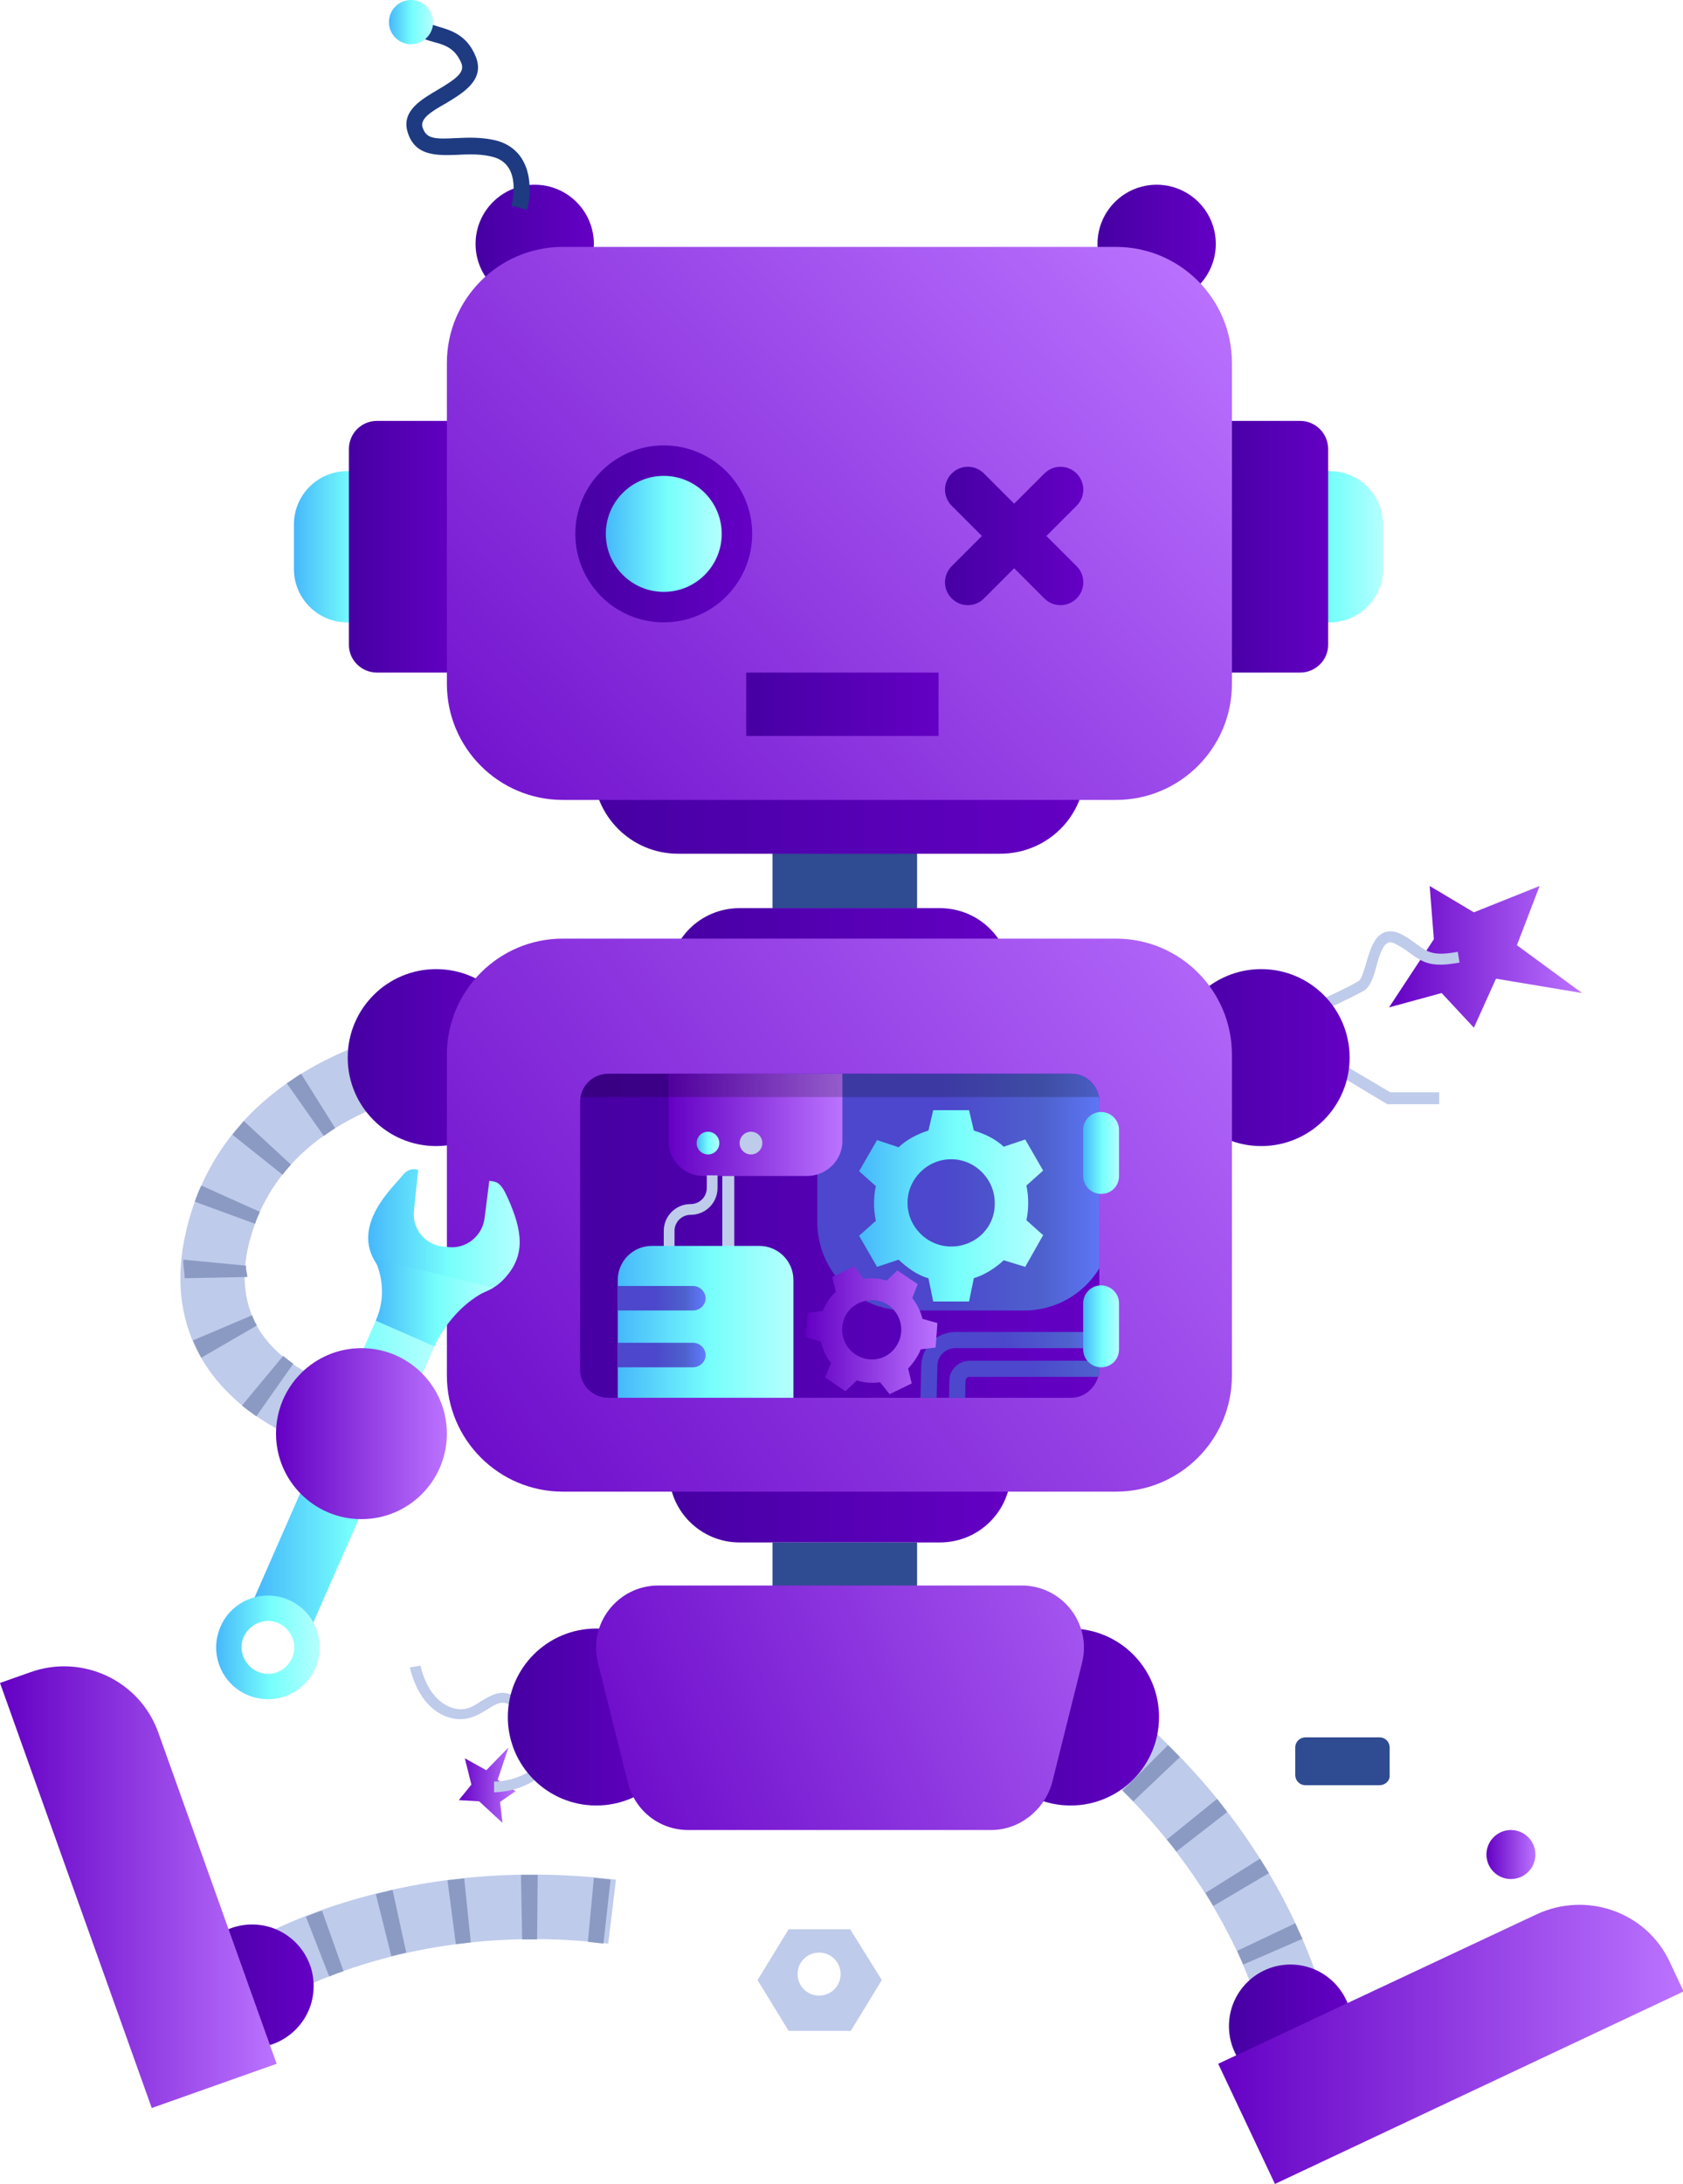 <?xml version="1.0" encoding="utf-8"?>
<!-- Generator: Adobe Illustrator 16.0.0, SVG Export Plug-In . SVG Version: 6.00 Build 0)  -->
<!DOCTYPE svg PUBLIC "-//W3C//DTD SVG 1.1//EN" "http://www.w3.org/Graphics/SVG/1.1/DTD/svg11.dtd">
<svg version="1.1" id="object" xmlns="http://www.w3.org/2000/svg" xmlns:xlink="http://www.w3.org/1999/xlink" x="0px" y="0px"
	 width="281.7px" height="365.3px" viewBox="0 0 281.7 365.3" enable-background="new 0 0 281.7 365.3" xml:space="preserve">
<g>
	<linearGradient id="XMLID_2_" gradientUnits="userSpaceOnUse" x1="232.477" y1="160.081" x2="264.82" y2="160.081">
		<stop  offset="0" style="stop-color:#6400C4"/>
		<stop  offset="1" style="stop-color:#BB73FF"/>
	</linearGradient>
	<polygon id="XMLID_241_" fill="url(#XMLID_2_)" points="239.3,148.2 246.7,152.6 257.7,148.2 253.9,158.1 264.8,166.1 250.4,163.7 
		246.7,171.9 241.3,166.1 232.5,168.5 240,157.1 	"/>
	<linearGradient id="XMLID_3_" gradientUnits="userSpaceOnUse" x1="76.757" y1="298.609" x2="86.265" y2="298.609">
		<stop  offset="0" style="stop-color:#6400C4"/>
		<stop  offset="1" style="stop-color:#BB73FF"/>
	</linearGradient>
	<polygon id="XMLID_240_" fill="url(#XMLID_3_)" points="76.8,301.1 78.9,298.5 77.8,294.1 81.4,296.1 85.1,292.3 83.3,297.7 
		86.3,299.6 83.7,301.4 84.1,304.9 80.2,301.3 	"/>
	<linearGradient id="XMLID_4_" gradientUnits="userSpaceOnUse" x1="79.507" y1="40.802" x2="99.397" y2="40.802">
		<stop  offset="0" style="stop-color:#4600A3"/>
		<stop  offset="1" style="stop-color:#6400C4"/>
	</linearGradient>
	<circle id="XMLID_236_" fill="url(#XMLID_4_)" cx="89.5" cy="40.8" r="9.9"/>
	<linearGradient id="XMLID_5_" gradientUnits="userSpaceOnUse" x1="183.647" y1="40.802" x2="203.536" y2="40.802">
		<stop  offset="0" style="stop-color:#4600A3"/>
		<stop  offset="1" style="stop-color:#6400C4"/>
	</linearGradient>
	<circle id="XMLID_235_" fill="url(#XMLID_5_)" cx="193.6" cy="40.8" r="9.9"/>
	<linearGradient id="XMLID_6_" gradientUnits="userSpaceOnUse" x1="49.224" y1="91.453" x2="67.644" y2="91.453">
		<stop  offset="0" style="stop-color:#46B8FB"/>
		<stop  offset="0.535" style="stop-color:#77FFFC"/>
		<stop  offset="1" style="stop-color:#B5FFFD"/>
	</linearGradient>
	<path id="XMLID_234_" fill="url(#XMLID_6_)" d="M58.1,104.1h9.5V78.8h-9.5c-4.9,0-8.9,4-8.9,8.9v7.5
		C49.2,100.1,53.2,104.1,58.1,104.1z"/>
	<linearGradient id="XMLID_7_" gradientUnits="userSpaceOnUse" x1="213.097" y1="91.453" x2="231.518" y2="91.453">
		<stop  offset="0" style="stop-color:#46B8FB"/>
		<stop  offset="0.535" style="stop-color:#77FFFC"/>
		<stop  offset="1" style="stop-color:#B5FFFD"/>
	</linearGradient>
	<path id="XMLID_233_" fill="url(#XMLID_7_)" d="M222.6,104.1h-9.5V78.8h9.5c4.9,0,8.9,4,8.9,8.9v7.5
		C231.5,100.1,227.5,104.1,222.6,104.1z"/>
	<g id="XMLID_231_">
		<path id="XMLID_232_" fill="#BFCBEB" d="M53.5,242c-0.5-0.1-13.5-3.8-19.9-15c-3.8-6.7-4.4-14.5-1.9-23.2
			c8-27.9,39.3-32,40.6-32.2l1.3,10.7c-1,0.1-25.6,3.5-31.6,24.5c-1.7,5.8-1.3,10.8,1,15c4.1,7.3,13.2,9.9,13.3,9.9L53.5,242z"/>
	</g>
	<g id="XMLID_143_">
		<g id="XMLID_229_">
			<path id="XMLID_230_" fill="#8B9AC3" d="M72.6,182.4l-1.9-10.6c1-0.2,1.6-0.3,1.6-0.3l1.3,10.7C73.6,182.3,73.2,182.3,72.6,182.4
				z"/>
		</g>
		<g id="XMLID_146_">
			<path id="XMLID_148_" fill="#8B9AC3" d="M42.9,236.9c-0.8-0.6-1.7-1.2-2.4-1.8l6.9-8.3c0.5,0.4,1.1,0.9,1.7,1.3L42.9,236.9z
				 M33.7,227.1c-0.5-0.9-1-1.9-1.4-2.9l9.9-4.2c0.2,0.6,0.5,1.2,0.8,1.7L33.7,227.1z M30.9,213.8v-0.2c0-1-0.3-2-0.2-2.9l10.5,1
				c-0.1,0.7,0.2,1.3,0.2,1.9L30.9,213.8z M42.7,204.7L32.6,201c0.3-0.9,0.7-1.9,1.1-2.7l9.8,4.4C43.2,203.4,42.9,204,42.7,204.7z
				 M47.3,196.5l-8.4-6.7c0.6-0.8,1.3-1.5,1.9-2.3l7.9,7.3C48.2,195.4,47.7,195.9,47.3,196.5z M54.2,190l-6.2-8.8
				c0.8-0.5,1.6-1.1,2.4-1.6l5.7,9.1C55.5,189.1,54.9,189.5,54.2,190z M63,185.3l-4.1-10c0.9-0.4,1.8-0.7,2.6-1l3.6,10.1
				C64.5,184.7,63.7,185,63,185.3z"/>
		</g>
		<g id="XMLID_144_">
			<path id="XMLID_145_" fill="#8B9AC3" d="M53.5,242c-0.1,0-0.7-0.2-1.7-0.5l3.6-10.1c0.5,0.2,0.8,0.3,0.9,0.3L53.5,242z"/>
		</g>
	</g>
	<g id="XMLID_141_">
		<path id="XMLID_142_" fill="#BFCBEB" d="M221.2,169.1l-0.7-1.6c0,0,4.9-2.2,6.9-3.4c0.5-0.3,0.9-1.8,1.3-3.1
			c0.6-2.1,1.3-4.3,2.9-5c0.8-0.3,1.6-0.3,2.6,0.1c1.3,0.6,2.2,1.3,3,1.9c1.7,1.2,2.7,2,6.8,1.2l0.3,1.8c-4.7,0.9-6.1,0-8.2-1.5
			c-0.8-0.6-1.5-1.1-2.7-1.7c-0.7-0.3-1-0.2-1.1-0.1c-0.9,0.4-1.5,2.3-1.9,3.9c-0.5,1.8-1,3.4-2.1,4.1
			C226.2,166.9,221.4,169.1,221.2,169.1z"/>
	</g>
	<g id="XMLID_139_">
		<polygon id="XMLID_140_" fill="#BFCBEB" points="240.9,184.7 232.2,184.7 221.9,178.5 222.9,176.9 232.7,182.7 240.9,182.7 		"/>
	</g>
	<linearGradient id="XMLID_8_" gradientUnits="userSpaceOnUse" x1="58.156" y1="176.905" x2="87.753" y2="176.905">
		<stop  offset="0" style="stop-color:#4600A3"/>
		<stop  offset="1" style="stop-color:#6400C4"/>
	</linearGradient>
	<circle id="XMLID_138_" fill="url(#XMLID_8_)" cx="73" cy="176.9" r="14.8"/>
	<linearGradient id="XMLID_9_" gradientUnits="userSpaceOnUse" x1="196.322" y1="176.905" x2="225.918" y2="176.905">
		<stop  offset="0" style="stop-color:#4600A3"/>
		<stop  offset="1" style="stop-color:#6400C4"/>
	</linearGradient>
	<circle id="XMLID_223_" fill="url(#XMLID_9_)" cx="211.1" cy="176.9" r="14.8"/>
	<linearGradient id="XMLID_10_" gradientUnits="userSpaceOnUse" x1="58.434" y1="91.453" x2="76.855" y2="91.453">
		<stop  offset="0" style="stop-color:#4600A3"/>
		<stop  offset="1" style="stop-color:#6400C4"/>
	</linearGradient>
	<path id="XMLID_222_" fill="url(#XMLID_10_)" d="M63.1,112.5h13.7V70.4H63.1c-2.6,0-4.7,2.1-4.7,4.7v32.8
		C58.4,110.4,60.5,112.5,63.1,112.5z"/>
	<linearGradient id="XMLID_11_" gradientUnits="userSpaceOnUse" x1="203.887" y1="91.453" x2="222.308" y2="91.453">
		<stop  offset="0" style="stop-color:#4600A3"/>
		<stop  offset="1" style="stop-color:#6400C4"/>
	</linearGradient>
	<path id="XMLID_221_" fill="url(#XMLID_11_)" d="M217.6,112.5h-13.7V70.4h13.7c2.6,0,4.7,2.1,4.7,4.7v32.8
		C222.3,110.4,220.2,112.5,217.6,112.5z"/>
	<g id="XMLID_220_">
		<path id="XMLID_137_" fill="#BFCBEB" d="M95.9,288.8c-0.1,0-8.1-3-11.2-3.9c-1-0.3-1.8,0.2-3.1,1c-1.6,1-3.7,2.3-6.7,1.3
			c-5.1-1.8-6.2-8.1-6.3-8.3l1.8-0.3c0,0.1,1,5.5,5.1,7c2.2,0.8,3.6-0.1,5.1-1.1c1.4-0.8,2.8-1.7,4.5-1.2c3.2,0.9,11,3.8,11.3,4
			L95.9,288.8z"/>
	</g>
	<g id="XMLID_219_">
		<path id="XMLID_136_" fill="#BFCBEB" d="M82.7,299.8l0-1.8c8.4-0.2,11.1-8.1,11.2-8.2l1.7,0.6C95.4,290.5,92.3,299.5,82.7,299.8z"
			/>
	</g>
	<linearGradient id="XMLID_12_" gradientUnits="userSpaceOnUse" x1="84.965" y1="287.232" x2="114.561" y2="287.232">
		<stop  offset="0" style="stop-color:#4600A3"/>
		<stop  offset="1" style="stop-color:#6400C4"/>
	</linearGradient>
	<circle id="XMLID_218_" fill="url(#XMLID_12_)" cx="99.8" cy="287.2" r="14.8"/>
	<g id="XMLID_217_">
		<path id="XMLID_135_" fill="#BFCBEB" d="M211.5,338.6c-0.1-0.3-5.4-25.6-32.5-46.9l6.7-8.5c30.4,23.9,36.1,52.1,36.4,53.3
			L211.5,338.6l5.3-1L211.5,338.6z"/>
	</g>
	<g id="XMLID_216_">
		<path id="XMLID_128_" fill="#8B9AC3" d="M211.5,338.6c0,0-0.2-0.8-0.6-2.2l10.3-3c0.5,1.9,0.8,3,0.8,3.1L211.5,338.6l5.3-1
			L211.5,338.6z M208.1,328.6c-0.3-0.7-0.7-1.5-1-2.3l9.7-4.6c0.4,0.9,0.8,1.8,1.2,2.6L208.1,328.6z M203.1,318.8
			c-0.4-0.7-0.9-1.4-1.3-2.2l9.1-5.7c0.5,0.8,1,1.6,1.5,2.4L203.1,318.8z M196.9,309.7c-0.5-0.7-1-1.3-1.6-2l8.4-6.8
			c0.6,0.7,1.2,1.5,1.7,2.2L196.9,309.7z M189.7,301.3c-0.6-0.6-1.2-1.2-1.8-1.8l7.6-7.6c0.7,0.7,1.3,1.3,2,2L189.7,301.3z
			 M181.6,293.8c-0.6-0.5-1.3-1.1-2-1.6l6.7-8.4c0.7,0.6,1.5,1.2,2.2,1.8L181.6,293.8z"/>
	</g>
	<linearGradient id="XMLID_13_" gradientUnits="userSpaceOnUse" x1="164.358" y1="287.232" x2="193.955" y2="287.232">
		<stop  offset="0" style="stop-color:#4600A3"/>
		<stop  offset="1" style="stop-color:#6400C4"/>
	</linearGradient>
	<circle id="XMLID_215_" fill="url(#XMLID_13_)" cx="179.2" cy="287.2" r="14.8"/>
	<linearGradient id="XMLID_14_" gradientUnits="userSpaceOnUse" x1="111.903" y1="249.757" x2="169.114" y2="249.757">
		<stop  offset="0" style="stop-color:#4600A3"/>
		<stop  offset="1" style="stop-color:#6400C4"/>
	</linearGradient>
	<path id="XMLID_214_" fill="url(#XMLID_14_)" d="M123.8,258h33.5c6.6,0,11.9-5.3,11.9-11.9v-4.5h-57.2v4.5
		C111.9,252.6,117.2,258,123.8,258z"/>
	<rect id="XMLID_213_" x="129.3" y="258" fill="#2F4B92" width="24.2" height="14.5"/>
	<linearGradient id="XMLID_15_" gradientUnits="userSpaceOnUse" x1="89.95" y1="304.858" x2="213.599" y2="255.399">
		<stop  offset="0" style="stop-color:#6400C4"/>
		<stop  offset="1" style="stop-color:#BB73FF"/>
	</linearGradient>
	<path id="XMLID_212_" fill="url(#XMLID_15_)" d="M165.9,306.1h-50.7c-4.8,0-8.9-3.2-10.1-7.9l-5-20c-1.7-6.6,3.3-13,10.1-13h60.8
		c6.8,0,11.8,6.4,10.1,13l-5,20C174.8,302.8,170.6,306.1,165.9,306.1z"/>
	<rect id="XMLID_211_" x="129.3" y="137.4" fill="#2F4B92" width="24.2" height="14.5"/>
	<linearGradient id="XMLID_16_" gradientUnits="userSpaceOnUse" x1="111.903" y1="160.127" x2="169.114" y2="160.127">
		<stop  offset="0" style="stop-color:#4600A3"/>
		<stop  offset="1" style="stop-color:#6400C4"/>
	</linearGradient>
	<path id="XMLID_127_" fill="url(#XMLID_16_)" d="M123.8,151.9h33.5c6.6,0,11.9,5.3,11.9,11.9v4.5h-57.2v-4.5
		C111.9,157.2,117.2,151.9,123.8,151.9z"/>
	<linearGradient id="XMLID_17_" gradientUnits="userSpaceOnUse" x1="62.502" y1="259.317" x2="219.994" y2="146.079">
		<stop  offset="0" style="stop-color:#6400C4"/>
		<stop  offset="1" style="stop-color:#BB73FF"/>
	</linearGradient>
	<path id="XMLID_209_" fill="url(#XMLID_17_)" d="M186.8,249.5H94.2c-10.7,0-19.4-8.7-19.4-19.4v-53.7c0-10.7,8.7-19.4,19.4-19.4
		h92.6c10.7,0,19.4,8.7,19.4,19.4v53.7C206.2,240.8,197.5,249.5,186.8,249.5z"/>
	<linearGradient id="XMLID_18_" gradientUnits="userSpaceOnUse" x1="99.348" y1="134.621" x2="181.669" y2="134.621">
		<stop  offset="0" style="stop-color:#4600A3"/>
		<stop  offset="1" style="stop-color:#6400C4"/>
	</linearGradient>
	<path id="XMLID_208_" fill="url(#XMLID_18_)" d="M167.4,142.8h-53.9c-7.9,0-14.2-6.4-14.2-14.2v-2.2h82.3v2.2
		C181.7,136.5,175.3,142.8,167.4,142.8z"/>
	<linearGradient id="XMLID_19_" gradientUnits="userSpaceOnUse" x1="63.648" y1="158.397" x2="196.409" y2="36.048">
		<stop  offset="0" style="stop-color:#6400C4"/>
		<stop  offset="1" style="stop-color:#BB73FF"/>
	</linearGradient>
	<path id="XMLID_207_" fill="url(#XMLID_19_)" d="M186.8,133.8H94.2c-10.7,0-19.4-8.7-19.4-19.4V60.7c0-10.7,8.7-19.4,19.4-19.4
		h92.6c10.7,0,19.4,8.7,19.4,19.4v53.7C206.2,125.1,197.5,133.8,186.8,133.8z"/>
	<g id="XMLID_182_">
		<defs>
			<path id="XMLID_183_" d="M179.3,233.8h-77.5c-2.6,0-4.7-2.1-4.7-4.7v-44.8c0-2.6,2.1-4.7,4.7-4.7h77.5c2.6,0,4.7,2.1,4.7,4.7
				v44.8C183.9,231.7,181.8,233.8,179.3,233.8z"/>
		</defs>
		<linearGradient id="XMLID_20_" gradientUnits="userSpaceOnUse" x1="97.082" y1="206.738" x2="183.936" y2="206.738">
			<stop  offset="0" style="stop-color:#4600A3"/>
			<stop  offset="1" style="stop-color:#6400C4"/>
		</linearGradient>
		<use xlink:href="#XMLID_183_"  overflow="visible" fill="url(#XMLID_20_)"/>
		<clipPath id="XMLID_21_">
			<use xlink:href="#XMLID_183_"  overflow="visible"/>
		</clipPath>
		<g id="XMLID_184_" clip-path="url(#XMLID_21_)">
			<g id="XMLID_205_">
				<linearGradient id="XMLID_22_" gradientUnits="userSpaceOnUse" x1="154.013" y1="229.887" x2="186.555" y2="229.887">
					<stop  offset="0.426" style="stop-color:#4C47CC"/>
					<stop  offset="0.765" style="stop-color:#4E61CD"/>
					<stop  offset="1" style="stop-color:#617BFF"/>
				</linearGradient>
				<path id="XMLID_126_" fill="url(#XMLID_22_)" d="M156.7,236.9l-2.7-0.1l0.2-8.4c0.1-3.1,2.6-5.6,5.7-5.6h26.7v2.7h-26.7
					c-1.6,0-3,1.3-3,2.9L156.7,236.9z"/>
			</g>
			<g id="XMLID_204_">
				<linearGradient id="XMLID_23_" gradientUnits="userSpaceOnUse" x1="158.688" y1="234.562" x2="191.23" y2="234.562">
					<stop  offset="0.426" style="stop-color:#4C47CC"/>
					<stop  offset="0.765" style="stop-color:#4E61CD"/>
					<stop  offset="1" style="stop-color:#617BFF"/>
				</linearGradient>
				<path id="XMLID_125_" fill="url(#XMLID_23_)" d="M161.4,241.6l-2.7-0.1l0.2-10.6c0-1.8,1.6-3.3,3.4-3.3h28.9v2.7h-28.9
					c-0.4,0-0.7,0.3-0.7,0.7L161.4,241.6z"/>
			</g>
			<linearGradient id="XMLID_24_" gradientUnits="userSpaceOnUse" x1="136.863" y1="197.928" x2="186.185" y2="197.928">
				<stop  offset="0.426" style="stop-color:#4C47CC"/>
				<stop  offset="0.765" style="stop-color:#4E61CD"/>
				<stop  offset="1" style="stop-color:#617BFF"/>
			</linearGradient>
			<path id="XMLID_203_" fill="url(#XMLID_24_)" d="M171.4,219.2h-19.8c-8.2,0-14.8-6.6-14.8-14.8v-27.8h49.3v27.8
				C186.2,212.6,179.6,219.2,171.4,219.2z"/>
			<linearGradient id="XMLID_25_" gradientUnits="userSpaceOnUse" x1="143.907" y1="201.711" x2="174.586" y2="201.711">
				<stop  offset="0" style="stop-color:#46B8FB"/>
				<stop  offset="0.535" style="stop-color:#77FFFC"/>
				<stop  offset="1" style="stop-color:#B5FFFD"/>
			</linearGradient>
			<path id="XMLID_199_" fill="url(#XMLID_25_)" d="M172.1,201.2c0-1-0.1-1.9-0.3-2.9l2.8-2.5l-3-5.2l-3.6,1.2
				c-1.4-1.3-3.1-2.1-5-2.7l-0.8-3.4h-6l-0.8,3.4c-1.9,0.6-3.6,1.5-5,2.8l-3.6-1.2l-3,5.2l2.8,2.5c-0.2,0.9-0.3,1.9-0.3,2.9
				s0.1,1.9,0.3,2.9l-2.8,2.5l3,5.2l3.6-1.2c1.4,1.3,3.1,2.6,5,3.1l0.8,3.9h6l0.8-3.9c1.9-0.6,3.6-1.7,5-3l3.6,1.1l3-5.3l-2.8-2.5
				C172,203.2,172.1,202.2,172.1,201.2z M159.2,208.5c-4,0-7.3-3.3-7.3-7.3c0-4,3.3-7.3,7.3-7.3c4,0,7.3,3.3,7.3,7.3
				C166.6,205.3,163.3,208.5,159.2,208.5z"/>
			<linearGradient id="XMLID_26_" gradientUnits="userSpaceOnUse" x1="134.921" y1="222.449" x2="156.966" y2="222.449">
				<stop  offset="0" style="stop-color:#6400C4"/>
				<stop  offset="1" style="stop-color:#BB73FF"/>
			</linearGradient>
			<path id="XMLID_195_" fill="url(#XMLID_26_)" d="M153.2,227.4c0.4-0.6,0.7-1.1,0.9-1.7l2.5-0.3l0.3-4.1l-2.5-0.7
				c-0.3-1.3-0.9-2.4-1.7-3.5l0.9-2.3l-3.4-2.3l-1.8,1.7c-1.3-0.4-2.6-0.5-3.9-0.3l-1.5-2.1l-3.7,1.8l0.6,2.5
				c-0.5,0.4-0.9,0.9-1.3,1.5c-0.4,0.6-0.7,1.1-0.9,1.7l-2.5,0.3l-0.3,4.1l2.5,0.7c0.3,1.3,0.8,2.5,1.7,3.6l-1,2.4l3.4,2.3l1.9-1.8
				c1.3,0.4,2.6,0.5,3.9,0.3l1.6,2l3.7-1.8l-0.6-2.5C152.4,228.5,152.8,228,153.2,227.4z M143.1,226.5c-2.3-1.6-2.8-4.7-1.3-6.9
				s4.7-2.8,6.9-1.3c2.3,1.6,2.8,4.7,1.3,6.9C148.5,227.5,145.4,228.1,143.1,226.5z"/>
			<linearGradient id="XMLID_27_" gradientUnits="userSpaceOnUse" x1="111.903" y1="186.291" x2="140.957" y2="186.291">
				<stop  offset="0" style="stop-color:#6400C4"/>
				<stop  offset="1" style="stop-color:#BB73FF"/>
			</linearGradient>
			<path id="XMLID_124_" fill="url(#XMLID_27_)" d="M135.1,196.7h-17.4c-3.2,0-5.8-2.6-5.8-5.8v-15H141v15
				C141,194.1,138.3,196.7,135.1,196.7z"/>
			<linearGradient id="XMLID_28_" gradientUnits="userSpaceOnUse" x1="116.599" y1="191.243" x2="120.33" y2="191.243">
				<stop  offset="0" style="stop-color:#46B8FB"/>
				<stop  offset="0.535" style="stop-color:#77FFFC"/>
				<stop  offset="1" style="stop-color:#B5FFFD"/>
			</linearGradient>
			<circle id="XMLID_193_" fill="url(#XMLID_28_)" cx="118.5" cy="191.2" r="1.9"/>
			<g id="XMLID_192_">
				<path id="XMLID_123_" fill="#BFCBEB" d="M112.9,209h-1.8v-3.1c0-2.5,2-4.5,4.5-4.5c1.5,0,2.7-1.2,2.7-2.7v-2.1h1.8v2.1
					c0,2.5-2,4.5-4.5,4.5c-1.5,0-2.7,1.2-2.7,2.7V209z"/>
			</g>
			<g id="XMLID_191_">
				<rect id="XMLID_122_" x="120.9" y="196.7" fill="#BFCBEB" width="2" height="13"/>
			</g>
			<circle id="XMLID_121_" fill="#BFCBEB" cx="125.7" cy="191.2" r="1.9"/>
			<linearGradient id="XMLID_29_" gradientUnits="userSpaceOnUse" x1="103.397" y1="224.825" x2="132.715" y2="224.825">
				<stop  offset="0" style="stop-color:#46B8FB"/>
				<stop  offset="0.535" style="stop-color:#77FFFC"/>
				<stop  offset="1" style="stop-color:#B5FFFD"/>
			</linearGradient>
			<path id="XMLID_189_" fill="url(#XMLID_29_)" d="M127.1,241.1h-18c-3.1,0-5.7-2.5-5.7-5.7v-21.3c0-3.1,2.5-5.7,5.7-5.7h18
				c3.1,0,5.7,2.5,5.7,5.7v21.3C132.7,238.6,130.2,241.1,127.1,241.1z"/>
			<linearGradient id="XMLID_30_" gradientUnits="userSpaceOnUse" x1="103.397" y1="217.144" x2="118.056" y2="217.144">
				<stop  offset="0.426" style="stop-color:#4C47CC"/>
				<stop  offset="0.765" style="stop-color:#4E61CD"/>
				<stop  offset="1" style="stop-color:#617BFF"/>
			</linearGradient>
			<path id="XMLID_120_" fill="url(#XMLID_30_)" d="M116,219.2h-12.6v-4.1H116c1.1,0,2.1,0.9,2.1,2.1l0,0
				C118.1,218.3,117.1,219.2,116,219.2z"/>
			<linearGradient id="XMLID_31_" gradientUnits="userSpaceOnUse" x1="103.397" y1="226.666" x2="118.056" y2="226.666">
				<stop  offset="0.426" style="stop-color:#4C47CC"/>
				<stop  offset="0.765" style="stop-color:#4E61CD"/>
				<stop  offset="1" style="stop-color:#617BFF"/>
			</linearGradient>
			<path id="XMLID_119_" fill="url(#XMLID_31_)" d="M116,228.7h-12.6v-4.1H116c1.1,0,2.1,0.9,2.1,2.1l0,0
				C118.1,227.8,117.1,228.7,116,228.7z"/>
			<rect id="XMLID_118_" x="95.1" y="175.9" opacity="0.2" width="98" height="7.6"/>
		</g>
	</g>
	<g id="XMLID_117_">
		<linearGradient id="XMLID_32_" gradientUnits="userSpaceOnUse" x1="96.325" y1="89.263" x2="125.921" y2="89.263">
			<stop  offset="0" style="stop-color:#4600A3"/>
			<stop  offset="1" style="stop-color:#6400C4"/>
		</linearGradient>
		<circle id="XMLID_181_" fill="url(#XMLID_32_)" cx="111.1" cy="89.3" r="14.8"/>
		<linearGradient id="XMLID_33_" gradientUnits="userSpaceOnUse" x1="101.391" y1="89.263" x2="120.855" y2="89.263">
			<stop  offset="0" style="stop-color:#46B8FB"/>
			<stop  offset="0.535" style="stop-color:#77FFFC"/>
			<stop  offset="1" style="stop-color:#B5FFFD"/>
		</linearGradient>
		<circle id="XMLID_180_" fill="url(#XMLID_33_)" cx="111.1" cy="89.3" r="9.7"/>
	</g>
	<linearGradient id="XMLID_34_" gradientUnits="userSpaceOnUse" x1="124.872" y1="117.856" x2="157.087" y2="117.856">
		<stop  offset="0" style="stop-color:#4600A3"/>
		<stop  offset="1" style="stop-color:#6400C4"/>
	</linearGradient>
	<rect id="XMLID_178_" x="124.9" y="112.5" fill="url(#XMLID_34_)" width="32.2" height="10.6"/>
	<linearGradient id="XMLID_35_" gradientUnits="userSpaceOnUse" x1="158.19" y1="89.626" x2="181.334" y2="89.626">
		<stop  offset="0" style="stop-color:#4600A3"/>
		<stop  offset="1" style="stop-color:#6400C4"/>
	</linearGradient>
	<path id="XMLID_177_" fill="url(#XMLID_35_)" d="M174.8,100.1l-15.5-15.5c-1.5-1.5-1.5-3.9,0-5.4l0,0c1.5-1.5,3.9-1.5,5.4,0
		l15.5,15.5c1.5,1.5,1.5,3.9,0,5.4l0,0C178.7,101.6,176.3,101.6,174.8,100.1z"/>
	<linearGradient id="XMLID_36_" gradientUnits="userSpaceOnUse" x1="158.19" y1="89.626" x2="181.334" y2="89.626">
		<stop  offset="0" style="stop-color:#4600A3"/>
		<stop  offset="1" style="stop-color:#6400C4"/>
	</linearGradient>
	<path id="XMLID_176_" fill="url(#XMLID_36_)" d="M164.7,100.1l15.5-15.5c1.5-1.5,1.5-3.9,0-5.4l0,0c-1.5-1.5-3.9-1.5-5.4,0
		l-15.5,15.5c-1.5,1.5-1.5,3.9,0,5.4l0,0C160.8,101.6,163.2,101.6,164.7,100.1z"/>
	<g id="XMLID_175_">
		<path id="XMLID_116_" fill="#1E3B82" d="M88.2,35.1l-2.6-0.7c0.1-0.3,1.8-6.7-2.9-8.1c-2.1-0.6-4.3-0.5-6.2-0.4
			c-3.3,0.1-7.1,0.3-8.3-3.9c-1-3.5,2.4-5.4,5.1-7c3.4-2,4.5-3,3.9-4.5c-1.1-2.5-2.8-3-4.7-3.5c-1.7-0.5-3.5-1-4.4-3.1l2.5-1
			c0.3,0.8,1,1,2.6,1.5c2,0.6,4.9,1.3,6.4,5c1.7,4-2.2,6.2-5,7.9c-2.7,1.5-4.2,2.6-3.9,3.9c0.6,2,1.9,2.1,5.6,1.9
			c2.1-0.1,4.6-0.2,7.1,0.5C89.2,25.4,89.1,31.9,88.2,35.1z"/>
	</g>
	<linearGradient id="XMLID_37_" gradientUnits="userSpaceOnUse" x1="181.35" y1="192.896" x2="187.316" y2="192.896">
		<stop  offset="0" style="stop-color:#46B8FB"/>
		<stop  offset="0.535" style="stop-color:#77FFFC"/>
		<stop  offset="1" style="stop-color:#B5FFFD"/>
	</linearGradient>
	<path id="XMLID_115_" fill="url(#XMLID_37_)" d="M184.3,199.7L184.3,199.7c-1.6,0-3-1.3-3-3V189c0-1.6,1.3-3,3-3l0,0
		c1.6,0,3,1.3,3,3v7.7C187.3,198.4,186,199.7,184.3,199.7z"/>
	<linearGradient id="XMLID_38_" gradientUnits="userSpaceOnUse" x1="181.35" y1="221.905" x2="187.316" y2="221.905">
		<stop  offset="0" style="stop-color:#46B8FB"/>
		<stop  offset="0.535" style="stop-color:#77FFFC"/>
		<stop  offset="1" style="stop-color:#B5FFFD"/>
	</linearGradient>
	<path id="XMLID_173_" fill="url(#XMLID_38_)" d="M184.3,228.7L184.3,228.7c-1.6,0-3-1.3-3-3v-7.7c0-1.6,1.3-3,3-3l0,0
		c1.6,0,3,1.3,3,3v7.7C187.3,227.4,186,228.7,184.3,228.7z"/>
	<g id="XMLID_166_">
		<linearGradient id="XMLID_39_" gradientUnits="userSpaceOnUse" x1="42.622" y1="245.74" x2="73.088" y2="245.74">
			<stop  offset="0" style="stop-color:#46B8FB"/>
			<stop  offset="0.535" style="stop-color:#77FFFC"/>
			<stop  offset="1" style="stop-color:#B5FFFD"/>
		</linearGradient>
		<polygon id="XMLID_172_" fill="url(#XMLID_39_)" points="52.4,271.5 42.6,267.2 63.3,220 73.1,224.3 		"/>
		<linearGradient id="XMLID_40_" gradientUnits="userSpaceOnUse" x1="61.679" y1="206.316" x2="87.034" y2="206.316">
			<stop  offset="0" style="stop-color:#46B8FB"/>
			<stop  offset="0.535" style="stop-color:#77FFFC"/>
			<stop  offset="1" style="stop-color:#B5FFFD"/>
		</linearGradient>
		<path id="XMLID_171_" fill="url(#XMLID_40_)" d="M70,195.7c0,0-1.4-0.7-2.7,1c-1.3,1.7-8.8,8.3-4.2,14.8c4.6,6.5,16.3,7.4,21,2.7
			c4.1-4.1,3.3-8.4,0.9-13.8c-1.2-2.7-1.8-2.7-3.1-2.9l-0.8,6.3c-0.4,3-3.1,5.1-6,4.8l-1-0.1c-3-0.3-5.2-3.1-4.8-6.1L70,195.7z"/>
		<linearGradient id="XMLID_41_" gradientUnits="userSpaceOnUse" x1="62.565" y1="217.85" x2="82.628" y2="217.85">
			<stop  offset="0" style="stop-color:#46B8FB"/>
			<stop  offset="0.535" style="stop-color:#77FFFC"/>
			<stop  offset="1" style="stop-color:#B5FFFD"/>
		</linearGradient>
		<path id="XMLID_170_" fill="url(#XMLID_41_)" d="M62.6,210.5c0,0,2.8,4.7,0.3,10.4l9.8,4.3c0,0,2.9-7,9.9-9.8L62.6,210.5z"/>
		<linearGradient id="XMLID_42_" gradientUnits="userSpaceOnUse" x1="36.161" y1="275.557" x2="53.548" y2="275.557">
			<stop  offset="0" style="stop-color:#46B8FB"/>
			<stop  offset="0.535" style="stop-color:#77FFFC"/>
			<stop  offset="1" style="stop-color:#B5FFFD"/>
		</linearGradient>
		<path id="XMLID_167_" fill="url(#XMLID_42_)" d="M48.3,267.6c-4.4-1.9-9.5,0.1-11.4,4.5c-1.9,4.4,0.1,9.5,4.5,11.4
			c4.4,1.9,9.5-0.1,11.4-4.5C54.7,274.6,52.7,269.5,48.3,267.6z M43.1,279.6c-2.2-1-3.3-3.6-2.3-5.8c1-2.2,3.6-3.3,5.8-2.3
			s3.3,3.6,2.3,5.8C47.9,279.6,45.3,280.6,43.1,279.6z"/>
	</g>
	<g id="XMLID_165_">
		<path id="XMLID_114_" fill="#BFCBEB" d="M45.6,335.2l-6-9c1-0.7,25.1-16.4,63.5-11.8l-1.3,10.7C67.6,321,45.8,335,45.6,335.2z"/>
	</g>
	<g id="XMLID_164_">
		<path id="XMLID_103_" fill="#8B9AC3" d="M45.6,335.2l-6-9c0.1-0.1,1-0.7,2.7-1.6l5.2,9.4C46.3,334.7,45.6,335.2,45.6,335.2z
			 M55.1,330.6l-3.9-10c0.8-0.3,1.7-0.7,2.7-1l3.6,10.1C56.6,330,55.8,330.3,55.1,330.6z M65.5,327.2l-2.6-10.4
			c0.9-0.2,1.8-0.4,2.8-0.7l2.3,10.5C67.1,326.8,66.3,327,65.5,327.2z M76.3,325.2l-1.4-10.7c0.9-0.1,1.9-0.2,2.8-0.3l1.1,10.7
			C78,325,77.2,325.1,76.3,325.2z M101,325.1c-0.9-0.1-1.7-0.2-2.6-0.3l1-10.7c0.9,0.1,1.9,0.2,2.8,0.3L101,325.1z M87.4,324.4
			l-0.2-10.8c0.6,0,1.3,0,1.9,0l0.9,0l-0.1,10.8l-0.8,0C88.5,324.4,87.9,324.4,87.4,324.4z"/>
	</g>
	<linearGradient id="XMLID_43_" gradientUnits="userSpaceOnUse" x1="31.882" y1="332.245" x2="52.438" y2="332.245">
		<stop  offset="0" style="stop-color:#4600A3"/>
		<stop  offset="1" style="stop-color:#6400C4"/>
	</linearGradient>
	<circle id="XMLID_163_" fill="url(#XMLID_43_)" cx="42.2" cy="332.2" r="10.3"/>
	<linearGradient id="XMLID_44_" gradientUnits="userSpaceOnUse" x1="205.697" y1="338.935" x2="226.253" y2="338.935">
		<stop  offset="0" style="stop-color:#4600A3"/>
		<stop  offset="1" style="stop-color:#6400C4"/>
	</linearGradient>
	<circle id="XMLID_162_" fill="url(#XMLID_44_)" cx="216" cy="338.9" r="10.3"/>
	<path id="XMLID_159_" fill="#BFCBEB" d="M142.3,322.7H132l-5.2,8.5l5.2,8.5h10.4l5.2-8.5L142.3,322.7z M137.1,333.8
		c-2,0-3.6-1.6-3.6-3.6c0-2,1.6-3.6,3.6-3.6c2,0,3.6,1.6,3.6,3.6C140.7,332.2,139.1,333.8,137.1,333.8z"/>
	<path id="XMLID_158_" fill="#2F4B92" d="M230.9,298.6h-12.4c-1,0-1.7-0.8-1.7-1.7v-4.6c0-1,0.8-1.7,1.7-1.7h12.4
		c1,0,1.7,0.8,1.7,1.7v4.6C232.7,297.8,231.9,298.6,230.9,298.6z"/>
	<linearGradient id="XMLID_45_" gradientUnits="userSpaceOnUse" x1="203.87" y1="341.886" x2="281.721" y2="341.886">
		<stop  offset="0" style="stop-color:#6400C4"/>
		<stop  offset="1" style="stop-color:#BB73FF"/>
	</linearGradient>
	<path id="XMLID_157_" fill="url(#XMLID_45_)" d="M203.9,345.2l9.5,20.1l68.4-32.2l-2.3-4.9c-3.9-8.4-13.9-11.9-22.3-8L203.9,345.2z
		"/>
	<linearGradient id="XMLID_46_" gradientUnits="userSpaceOnUse" x1="0" y1="315.666" x2="46.252" y2="315.666">
		<stop  offset="0" style="stop-color:#6400C4"/>
		<stop  offset="1" style="stop-color:#BB73FF"/>
	</linearGradient>
	<path id="XMLID_153_" fill="url(#XMLID_46_)" d="M46.3,345.2l-20.9,7.4L0,281.5l5.1-1.8c8.7-3.1,18.3,1.4,21.4,10.1L46.3,345.2z"/>
	<linearGradient id="XMLID_47_" gradientUnits="userSpaceOnUse" x1="46.252" y1="239.85" x2="74.808" y2="239.85">
		<stop  offset="0" style="stop-color:#6400C4"/>
		<stop  offset="1" style="stop-color:#BB73FF"/>
	</linearGradient>
	<circle id="XMLID_152_" fill="url(#XMLID_47_)" cx="60.5" cy="239.8" r="14.3"/>
	<linearGradient id="XMLID_48_" gradientUnits="userSpaceOnUse" x1="65.147" y1="3.683" x2="72.513" y2="3.683">
		<stop  offset="0" style="stop-color:#46B8FB"/>
		<stop  offset="0.535" style="stop-color:#77FFFC"/>
		<stop  offset="1" style="stop-color:#B5FFFD"/>
	</linearGradient>
	<circle id="XMLID_151_" fill="url(#XMLID_48_)" cx="68.8" cy="3.7" r="3.7"/>
	<linearGradient id="XMLID_49_" gradientUnits="userSpaceOnUse" x1="248.788" y1="310.239" x2="256.966" y2="310.239">
		<stop  offset="0" style="stop-color:#6400C4"/>
		<stop  offset="1" style="stop-color:#BB73FF"/>
	</linearGradient>
	<circle id="XMLID_90_" fill="url(#XMLID_49_)" cx="252.9" cy="310.2" r="4.1"/>
</g>
</svg>
